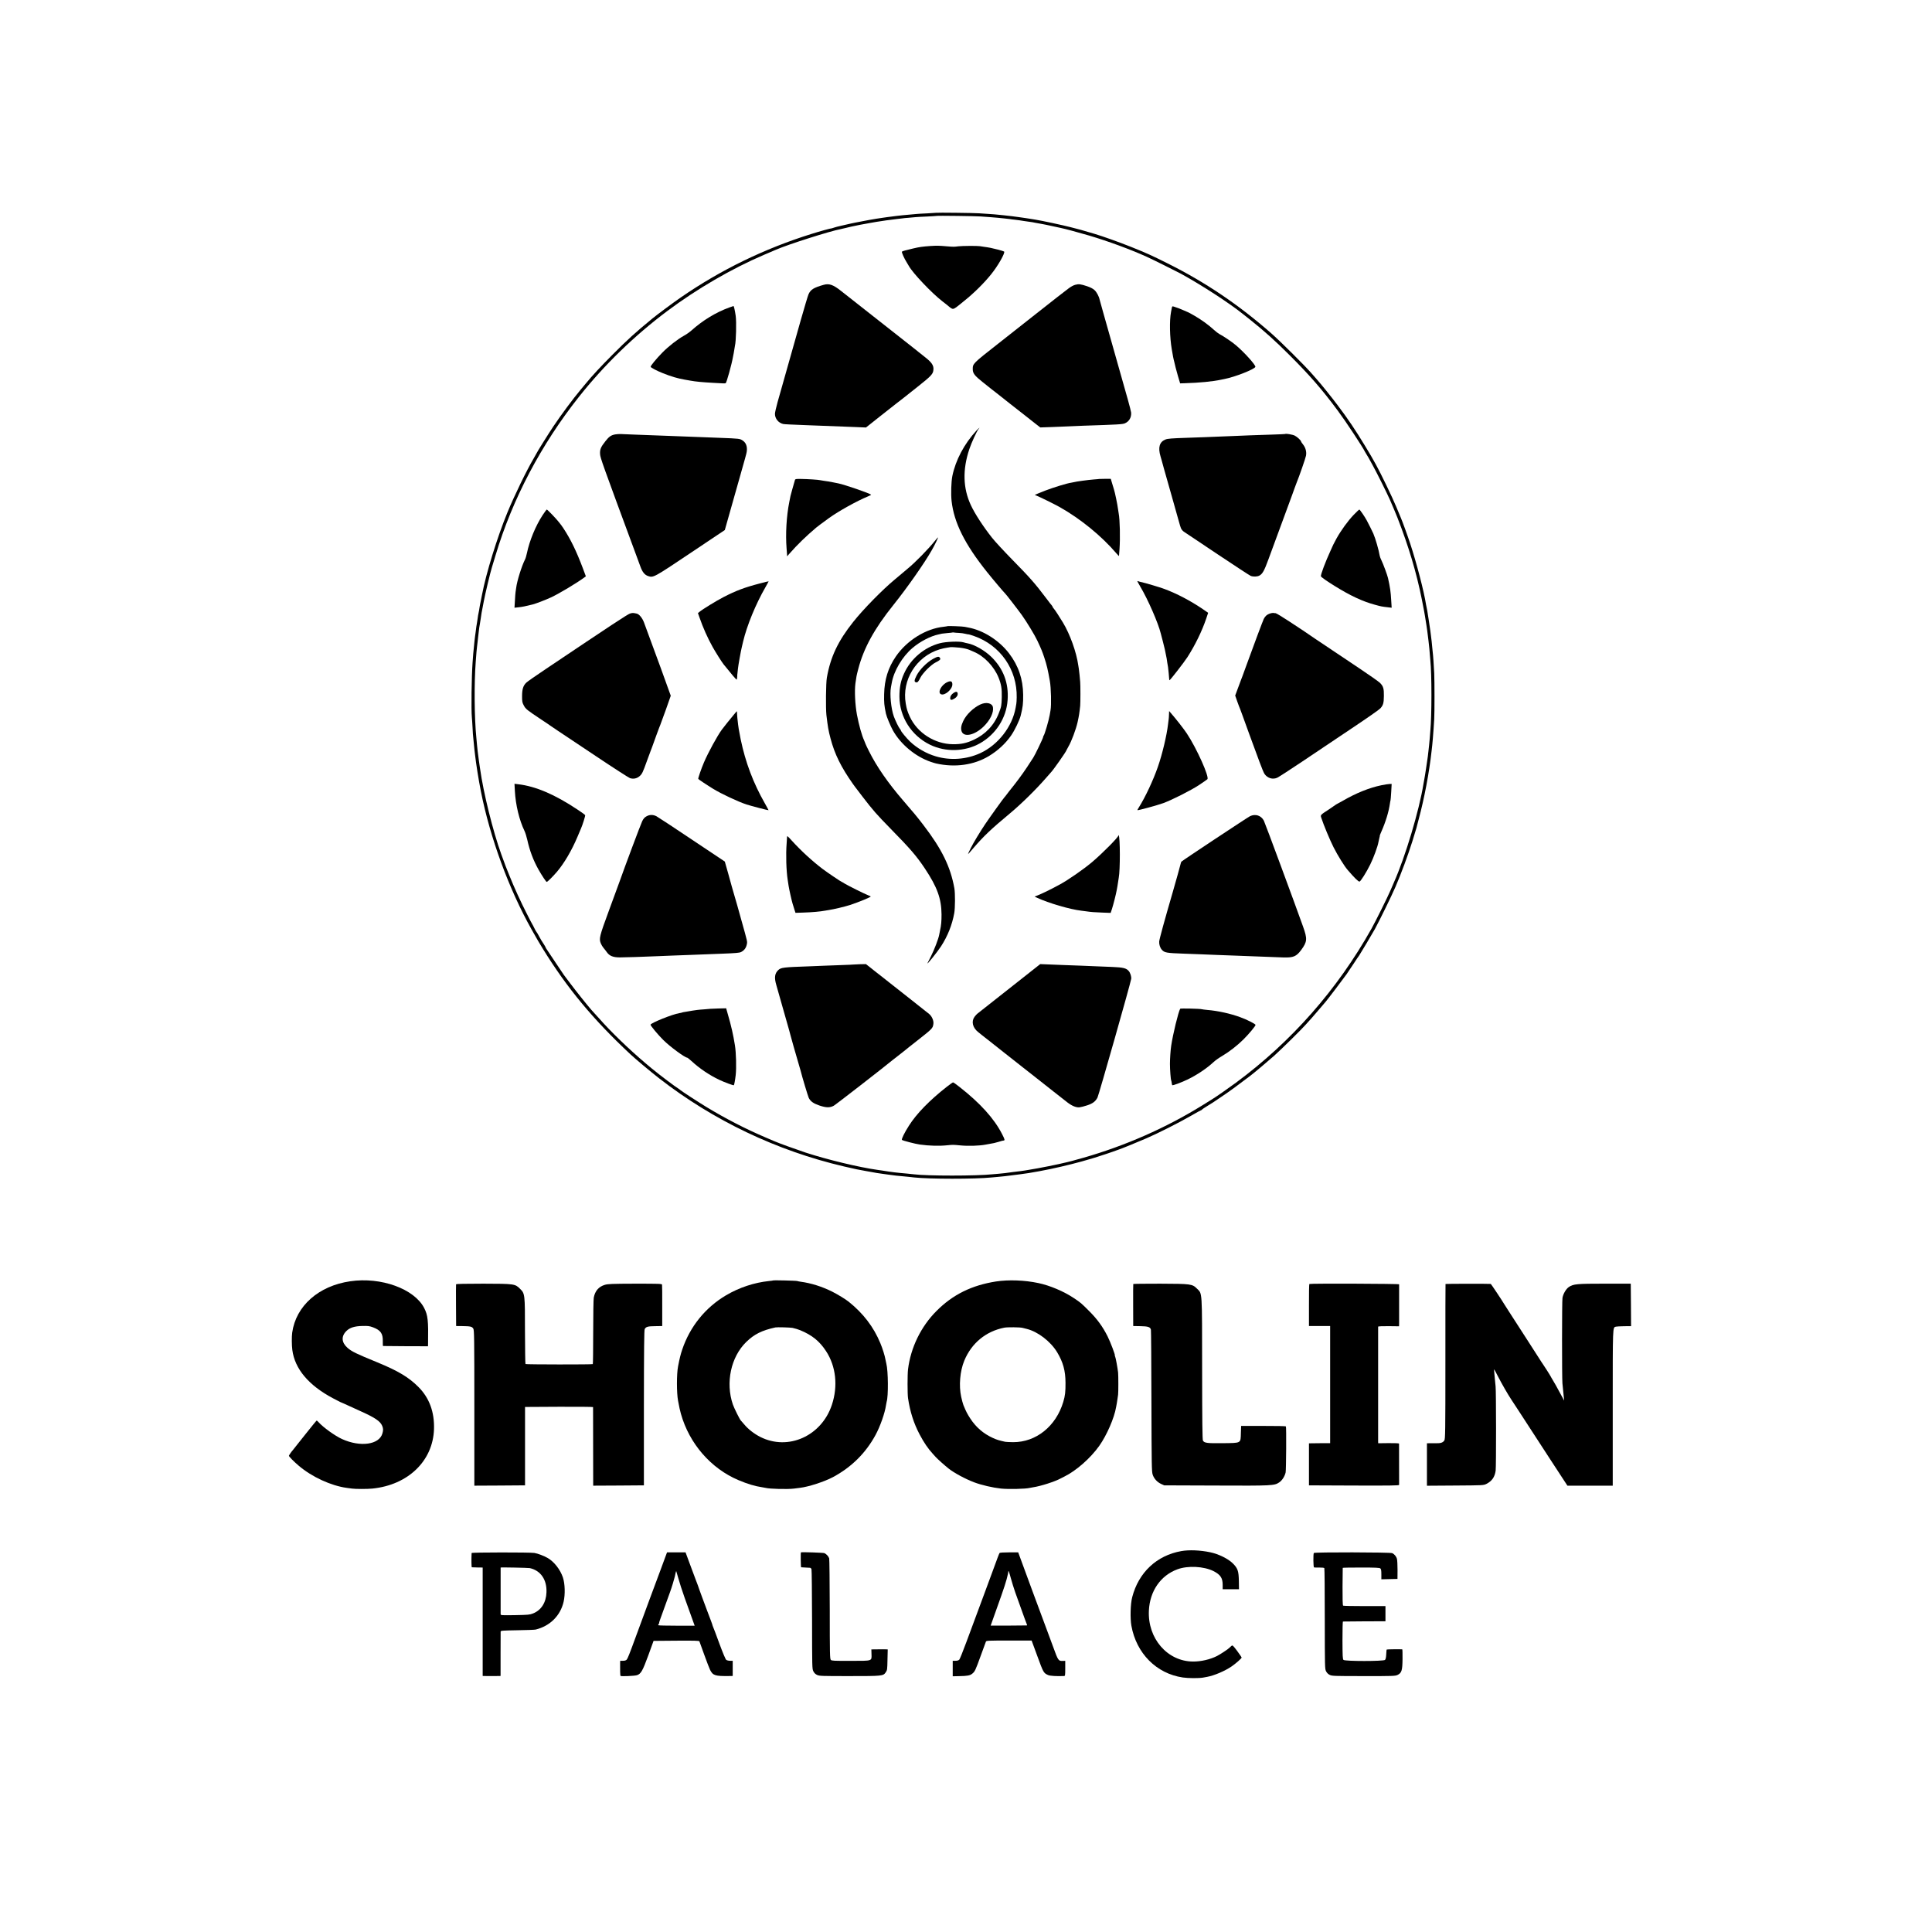 <?xml version="1.0" standalone="no"?>
<!DOCTYPE svg PUBLIC "-//W3C//DTD SVG 20010904//EN"
 "http://www.w3.org/TR/2001/REC-SVG-20010904/DTD/svg10.dtd">
<svg version="1.0" xmlns="http://www.w3.org/2000/svg"
 width="3056pt" height="3056pt" viewBox="0 0 3056 3056"
 preserveAspectRatio="xMidYMid meet">
<g transform="translate(0,3056) scale(0.1,-0.1)"
fill="#000000" stroke="none">
<path d="M14807 27194 c-1 -1 -65 -5 -142 -9 -77 -3 -153 -8 -170 -10 -29 -3
-139 -13 -219 -20 -22 -2 -62 -6 -90 -10 -112 -14 -132 -16 -156 -20 -14 -2
-45 -7 -70 -10 -99 -13 -327 -54 -430 -76 -25 -5 -55 -12 -67 -14 -13 -3 -31
-7 -40 -9 -10 -2 -59 -14 -109 -25 -50 -11 -104 -25 -120 -31 -16 -6 -31 -11
-34 -11 -17 1 -184 -45 -330 -91 -741 -232 -1426 -565 -2060 -1002 -111 -76
-379 -275 -449 -333 -270 -221 -398 -338 -631 -572 -192 -193 -323 -334 -427
-461 -12 -14 -45 -54 -75 -90 -132 -158 -310 -399 -435 -585 -74 -110 -263
-413 -263 -420 0 -2 -21 -39 -46 -82 -112 -189 -308 -592 -419 -862 -161 -393
-336 -959 -399 -1291 -2 -14 -11 -56 -19 -95 -9 -38 -18 -90 -22 -115 -3 -25
-10 -63 -15 -85 -5 -22 -12 -62 -15 -90 -4 -27 -8 -57 -10 -65 -2 -8 -7 -35
-10 -60 -3 -25 -8 -63 -11 -85 -11 -80 -13 -91 -19 -150 -3 -33 -8 -78 -10
-100 -5 -39 -12 -121 -20 -235 -16 -223 -23 -749 -11 -870 3 -25 7 -99 11
-166 3 -66 7 -131 10 -145 2 -13 6 -59 10 -102 4 -43 8 -88 10 -100 2 -12 6
-49 10 -82 13 -123 56 -395 91 -570 146 -738 444 -1550 804 -2190 104 -184
111 -196 178 -305 383 -621 796 -1118 1383 -1666 87 -81 313 -270 454 -380
860 -669 1861 -1146 2925 -1395 174 -41 239 -54 355 -74 22 -3 60 -10 85 -15
48 -10 104 -19 160 -26 19 -2 64 -8 100 -14 79 -12 141 -19 320 -35 30 -3 71
-7 90 -10 235 -26 964 -27 1225 0 22 2 72 7 110 10 39 3 84 8 100 10 17 2 53
7 80 10 88 10 237 30 300 40 216 35 456 85 675 141 130 33 161 41 350 97 76
22 332 108 370 124 8 3 20 7 25 9 25 6 322 127 440 179 185 80 513 246 699
353 88 51 163 92 167 92 4 0 9 3 11 8 2 4 35 27 73 50 100 61 94 57 254 166
123 83 202 141 440 321 52 39 289 238 375 315 117 105 441 424 503 496 10 12
50 57 90 100 39 44 99 113 133 154 35 41 75 89 91 107 25 28 260 338 329 433
14 19 62 91 107 160 45 69 86 130 91 135 11 14 210 347 250 420 77 142 263
522 325 666 94 219 198 501 268 723 33 105 61 199 64 210 2 12 18 72 35 135
88 324 168 744 205 1086 2 28 7 68 10 90 6 55 13 143 21 255 3 52 8 122 10
155 6 89 6 604 0 725 -3 58 -8 141 -11 185 -5 75 -7 102 -20 223 -3 26 -7 72
-10 102 -3 30 -8 66 -10 80 -2 14 -7 50 -10 80 -4 30 -15 109 -26 175 -11 66
-22 131 -23 145 -2 14 -6 34 -9 45 -3 11 -8 36 -11 55 -30 199 -149 655 -250
962 -42 128 -127 361 -146 403 -5 11 -39 92 -75 180 -65 157 -246 531 -323
670 -70 126 -83 148 -169 290 -151 250 -271 429 -439 651 -90 120 -263 335
-329 408 -5 6 -46 52 -89 101 -112 127 -489 501 -626 621 -516 453 -1044 810
-1640 1107 -258 129 -327 160 -580 262 -196 78 -440 165 -580 207 -78 23 -199
58 -220 64 -8 2 -76 19 -150 39 -122 32 -467 106 -564 121 -21 3 -46 7 -55 9
-9 1 -52 8 -96 15 -44 6 -91 13 -105 15 -45 7 -183 24 -245 30 -33 3 -78 8
-100 10 -22 3 -78 7 -125 10 -47 3 -119 8 -160 11 -69 6 -677 13 -683 8z m708
-58 c33 -2 101 -7 150 -11 50 -3 104 -8 120 -10 17 -2 61 -7 98 -10 37 -4 77
-8 89 -10 11 -3 46 -7 77 -10 60 -7 101 -13 141 -20 14 -2 45 -7 70 -10 25 -3
56 -8 70 -10 14 -3 36 -8 50 -10 14 -3 54 -10 90 -16 36 -6 115 -22 175 -36
61 -13 121 -26 135 -29 61 -12 280 -71 447 -120 300 -89 648 -217 908 -334 70
-31 483 -236 545 -270 331 -182 765 -464 980 -637 8 -7 56 -44 105 -83 229
-182 411 -345 635 -570 318 -317 515 -544 761 -876 126 -169 396 -578 432
-654 4 -8 16 -28 27 -45 11 -16 23 -36 26 -43 4 -7 34 -61 66 -120 53 -94 229
-446 271 -542 50 -115 98 -229 120 -285 176 -450 303 -872 388 -1300 17 -82
32 -161 34 -175 2 -14 9 -52 15 -85 6 -33 12 -76 15 -95 3 -19 7 -44 9 -56 2
-12 7 -45 11 -75 3 -30 8 -65 10 -79 2 -14 6 -50 10 -80 3 -30 8 -71 10 -90 3
-19 7 -69 10 -110 3 -41 7 -93 10 -115 23 -217 23 -873 0 -1115 -2 -25 -7 -81
-10 -125 -4 -44 -8 -91 -10 -105 -2 -14 -7 -54 -10 -90 -8 -73 -9 -86 -25
-190 -6 -41 -13 -86 -15 -100 -4 -34 -24 -150 -29 -176 -2 -12 -7 -37 -10 -55
-68 -421 -287 -1152 -466 -1554 -9 -22 -35 -80 -56 -130 -40 -96 -239 -496
-300 -605 -539 -961 -1264 -1786 -2144 -2436 -115 -85 -314 -224 -372 -259 -9
-5 -80 -50 -159 -99 -574 -356 -1223 -642 -1888 -831 -91 -26 -172 -48 -180
-50 -9 -2 -43 -10 -76 -19 -122 -31 -443 -96 -605 -121 -19 -3 -46 -7 -60 -10
-14 -3 -45 -7 -70 -10 -25 -3 -76 -9 -115 -14 -111 -16 -156 -21 -225 -27 -36
-2 -83 -7 -105 -9 -246 -27 -1035 -27 -1240 0 -16 2 -64 7 -105 11 -164 14
-239 23 -400 49 -14 2 -45 6 -70 10 -298 42 -791 161 -1135 273 -153 51 -428
150 -500 182 -22 10 -85 37 -140 60 -309 132 -623 293 -930 479 -110 66 -405
258 -415 270 -3 3 -12 11 -21 16 -68 42 -286 207 -427 322 -266 218 -555 489
-762 713 -47 50 -164 180 -195 215 -67 77 -236 288 -326 408 -54 73 -103 137
-108 143 -5 6 -64 94 -131 195 -67 101 -131 196 -141 211 -11 15 -19 30 -19
33 0 4 -12 25 -27 48 -38 57 -47 74 -79 132 -14 28 -32 57 -39 65 -7 8 -23 38
-36 65 -13 28 -26 52 -29 55 -3 3 -42 78 -87 167 -99 194 -203 422 -273 598
-28 72 -55 139 -60 150 -9 21 -35 93 -70 190 -133 367 -285 983 -336 1355 -3
25 -7 52 -9 60 -1 8 -6 40 -10 70 -7 57 -10 79 -19 145 -3 22 -8 65 -10 95 -3
30 -8 84 -11 120 -32 318 -36 860 -10 1200 9 127 16 208 20 235 2 17 7 55 10
85 3 30 8 71 10 90 3 19 7 58 10 85 3 28 9 73 15 100 5 28 12 70 15 95 9 67
14 98 30 175 8 39 16 81 18 95 18 99 104 462 128 535 5 17 31 104 59 195 266
887 720 1749 1317 2502 397 502 876 967 1398 1358 467 350 1022 672 1530 889
94 40 179 76 190 81 183 81 868 299 1025 326 14 3 33 7 42 10 9 3 25 6 35 8
10 3 50 12 88 21 61 14 216 45 310 60 17 3 55 10 85 15 72 13 250 37 325 45
33 3 71 8 85 10 14 3 59 7 100 10 41 4 91 8 110 10 19 2 103 7 185 10 83 4
152 9 153 10 5 5 626 -3 697 -9z"/>
<path d="M14720 26669 c-126 -9 -179 -16 -275 -39 -115 -26 -169 -42 -178 -50
-9 -8 36 -109 75 -170 12 -19 28 -45 34 -57 63 -114 359 -426 529 -558 50 -38
98 -77 108 -86 9 -9 28 -22 41 -29 26 -13 45 -4 122 59 17 14 51 42 75 61 152
121 316 283 428 423 106 131 224 338 204 358 -4 4 -51 19 -103 32 -93 24 -133
32 -215 43 -22 3 -51 7 -65 10 -41 7 -281 5 -340 -2 -66 -9 -81 -9 -185 0
-127 11 -154 11 -255 5z"/>
<path d="M13030 26055 c-158 -44 -208 -75 -241 -150 -10 -22 -65 -206 -123
-410 -207 -729 -298 -1051 -311 -1100 -7 -27 -32 -115 -55 -194 -22 -79 -41
-163 -42 -186 -1 -76 56 -146 132 -162 17 -4 146 -10 360 -18 80 -3 197 -7
260 -10 150 -6 316 -13 521 -20 l167 -7 223 177 c123 97 238 186 254 200 17
13 48 37 70 54 22 17 45 34 50 39 6 4 105 84 222 176 219 174 244 201 248 272
5 64 -29 114 -132 194 -52 41 -101 80 -107 85 -6 6 -40 33 -76 61 -89 69
-1045 822 -1145 901 -124 99 -189 122 -275 98z"/>
<path d="M17008 26055 c-26 -6 -72 -31 -104 -56 -133 -101 -178 -137 -525
-410 -200 -158 -467 -368 -594 -468 -400 -314 -398 -312 -398 -402 0 -64 30
-103 159 -205 60 -47 118 -93 129 -103 11 -9 49 -39 85 -66 36 -27 74 -57 85
-67 11 -9 70 -55 130 -103 61 -47 117 -91 125 -98 8 -7 56 -44 105 -82 50 -38
92 -72 95 -75 3 -3 39 -32 80 -63 l75 -58 180 6 c99 3 209 8 245 10 36 2 151
7 255 11 552 18 621 22 658 38 67 28 105 93 99 170 -1 15 -25 108 -52 205
-199 705 -337 1194 -385 1361 -31 107 -58 206 -61 219 -11 54 -48 123 -83 154
-24 22 -66 43 -117 60 -103 34 -130 37 -186 22z"/>
<path d="M11535 25696 c-212 -77 -420 -204 -601 -366 -28 -25 -80 -61 -115
-80 -98 -54 -245 -168 -341 -266 -100 -102 -190 -212 -186 -226 5 -15 95 -62
195 -102 130 -52 237 -83 343 -101 19 -3 58 -10 85 -15 93 -17 191 -26 370
-36 66 -3 135 -7 152 -8 18 -1 37 0 42 3 14 9 95 298 115 416 3 17 8 41 11 55
3 14 8 43 11 65 3 22 7 47 9 55 18 67 26 377 12 475 -13 87 -28 155 -35 154
-4 -1 -34 -11 -67 -23z"/>
<path d="M18534 25682 c-4 -20 -8 -46 -11 -57 -26 -138 -21 -398 12 -591 9
-49 18 -102 21 -119 3 -16 12 -57 21 -90 8 -33 17 -69 19 -80 2 -11 19 -72 37
-135 l34 -114 69 2 c237 7 444 27 584 57 14 3 36 7 49 10 162 31 476 154 488
192 9 26 -179 235 -310 344 -61 52 -198 144 -257 174 -19 10 -60 41 -90 69
-84 77 -194 157 -303 220 -54 31 -99 56 -102 56 -2 0 -32 13 -67 29 -61 27
-104 44 -160 61 -26 8 -28 6 -34 -28z"/>
<path d="M15444 23748 c-193 -210 -329 -467 -380 -718 -18 -89 -24 -285 -12
-395 38 -341 208 -683 562 -1125 85 -107 269 -324 287 -340 15 -13 203 -256
263 -340 74 -103 208 -324 245 -405 60 -127 80 -177 109 -265 40 -121 57 -194
88 -371 20 -108 26 -383 11 -464 -4 -22 -10 -56 -13 -75 -15 -87 -80 -308 -95
-325 -5 -5 -9 -16 -9 -24 0 -16 -131 -289 -156 -325 -8 -12 -54 -82 -102 -156
-72 -109 -176 -249 -275 -370 -7 -8 -26 -33 -42 -55 -16 -22 -32 -42 -36 -45
-13 -12 -231 -315 -305 -425 -79 -117 -192 -305 -226 -375 -9 -19 -24 -50 -33
-67 -8 -18 -14 -33 -12 -33 2 0 39 42 82 93 169 196 280 301 580 551 184 153
419 385 580 571 33 39 63 72 66 75 30 26 249 338 249 355 0 2 13 26 29 54 49
82 120 273 146 388 22 99 30 151 41 258 5 47 5 337 0 380 -2 17 -7 66 -10 109
-4 43 -10 88 -12 100 -2 12 -6 35 -8 51 -29 208 -131 493 -243 678 -57 95
-126 200 -145 221 -10 11 -18 23 -18 27 0 4 -6 14 -12 21 -7 7 -47 58 -88 113
-177 235 -258 327 -536 610 -130 133 -281 295 -324 351 -142 180 -272 381
-334 515 -124 267 -132 560 -24 883 32 98 120 290 146 319 33 37 2 15 -34 -25z"/>
<path d="M9733 23689 c-66 -12 -99 -34 -156 -107 -75 -95 -90 -131 -85 -206 5
-63 24 -117 580 -1621 16 -44 41 -113 56 -152 32 -91 69 -137 124 -155 83 -28
88 -25 672 366 l541 362 17 60 c48 172 177 627 234 827 36 126 67 236 69 245
2 9 11 42 19 71 25 92 6 169 -51 209 -51 35 -46 34 -383 47 -188 7 -440 17
-785 30 -272 11 -375 15 -535 20 -91 3 -190 7 -220 9 -30 2 -74 -1 -97 -5z"/>
<path d="M20328 23695 c-2 -1 -91 -6 -198 -9 -334 -11 -451 -15 -575 -21 -109
-5 -208 -9 -500 -20 -55 -2 -181 -6 -280 -10 -242 -8 -305 -13 -340 -27 -95
-38 -120 -126 -78 -267 9 -31 18 -60 19 -66 1 -5 18 -66 37 -135 20 -69 75
-262 122 -430 47 -168 92 -327 100 -355 8 -27 22 -76 31 -109 17 -61 35 -84
97 -121 9 -5 236 -157 504 -337 269 -180 501 -331 516 -337 40 -16 103 -14
137 4 49 26 77 74 143 255 192 524 321 874 348 945 17 44 32 85 33 90 2 6 6
17 9 25 4 8 16 42 27 75 12 33 25 69 30 80 42 102 140 384 148 426 12 61 -6
128 -47 179 -17 21 -31 42 -31 47 0 16 -62 74 -99 92 -32 17 -143 36 -153 26z"/>
<path d="M12575 22970 c-21 -72 -68 -238 -71 -254 -2 -12 -11 -55 -19 -96 -45
-223 -61 -510 -43 -735 3 -33 6 -75 7 -93 l1 -32 37 42 c129 147 262 275 423
412 29 24 102 78 205 153 150 108 441 270 614 341 30 12 52 24 50 27 -22 22
-425 161 -519 179 -14 2 -50 10 -80 16 -67 13 -91 17 -150 25 -25 3 -52 8 -60
10 -25 7 -200 18 -297 19 -76 2 -94 -1 -98 -14z"/>
<path d="M17387 22984 c-1 -1 -40 -5 -87 -8 -90 -7 -281 -33 -315 -43 -11 -3
-29 -7 -40 -8 -59 -7 -279 -74 -414 -126 -85 -33 -157 -62 -159 -64 -3 -3 4
-8 14 -11 49 -18 296 -140 378 -186 328 -185 661 -457 895 -731 22 -27 41 -45
41 -40 1 4 4 51 8 103 13 181 6 473 -13 570 -3 14 -7 43 -10 65 -9 74 -50 271
-65 315 -5 14 -18 57 -29 95 l-21 71 -90 0 c-50 -1 -92 -1 -93 -2z"/>
<path d="M8584 22413 c-110 -167 -208 -404 -249 -601 -8 -40 -22 -87 -31 -103
-51 -100 -127 -341 -139 -447 -3 -26 -8 -56 -10 -67 -2 -11 -7 -71 -10 -134
l-7 -114 64 7 c58 6 114 17 224 45 54 14 202 71 289 111 133 62 417 233 531
318 l21 16 -47 126 c-101 269 -194 461 -309 635 -14 22 -28 42 -31 45 -3 3
-19 23 -35 45 -37 50 -185 205 -196 205 -4 0 -33 -39 -65 -87z"/>
<path d="M21414 22418 c-92 -96 -199 -243 -273 -375 -28 -51 -51 -95 -51 -97
0 -2 -20 -46 -44 -97 -78 -169 -160 -385 -152 -405 5 -14 99 -80 221 -155 245
-152 438 -242 630 -294 102 -28 110 -30 209 -41 l59 -7 -7 114 c-8 140 -17
203 -51 356 -10 46 -78 229 -102 276 -14 28 -27 62 -29 76 -15 92 -67 272
-101 351 -15 34 -78 161 -105 210 -30 56 -108 170 -116 170 -5 0 -45 -37 -88
-82z"/>
<path d="M14799 22018 c-110 -139 -320 -354 -449 -459 -36 -30 -67 -56 -70
-59 -3 -3 -59 -50 -125 -105 -195 -161 -498 -470 -657 -670 -241 -302 -362
-556 -419 -885 -15 -82 -19 -481 -7 -590 22 -188 32 -245 65 -370 65 -248 167
-455 357 -724 12 -17 26 -37 33 -45 7 -9 60 -79 119 -156 163 -212 216 -273
442 -504 313 -319 409 -431 541 -628 196 -295 262 -477 264 -728 0 -108 -5
-171 -23 -250 -5 -22 -11 -54 -14 -71 -11 -63 -79 -239 -129 -338 -29 -56 -54
-105 -56 -111 -15 -36 159 181 214 266 105 162 175 338 209 524 15 79 16 316
2 395 -61 339 -197 618 -490 1000 -96 126 -154 196 -322 390 -234 271 -417
534 -538 777 -31 62 -56 114 -56 118 0 3 -9 24 -19 48 -40 86 -84 246 -116
412 -29 158 -40 375 -24 496 15 108 17 121 44 224 86 332 255 640 556 1015
219 273 494 666 607 866 49 85 106 204 99 204 -2 0 -19 -19 -38 -42z"/>
<path d="M12015 21330 c-238 -62 -373 -113 -571 -215 -116 -60 -334 -194 -381
-234 l-23 -19 24 -68 c56 -162 128 -324 209 -469 47 -83 145 -240 174 -275
108 -135 197 -240 204 -240 5 0 9 19 10 43 0 23 2 49 4 57 1 8 5 42 8 75 5 51
45 275 61 340 2 11 11 49 20 85 60 255 201 597 355 864 28 49 50 90 49 91 -2
1 -66 -14 -143 -35z"/>
<path d="M17990 21367 c0 -3 21 -41 46 -84 120 -201 285 -578 325 -743 4 -19
20 -78 34 -130 22 -80 38 -155 59 -265 2 -11 7 -42 10 -68 4 -27 9 -59 12 -70
4 -24 17 -161 18 -189 0 -10 3 -18 6 -17 11 1 233 287 283 365 121 189 230
411 298 613 16 47 29 86 29 87 0 1 -39 29 -87 61 -190 129 -408 244 -605 317
-81 30 -308 97 -375 111 -10 2 -26 6 -35 10 -10 4 -18 5 -18 2z"/>
<path d="M9965 20855 c-35 -10 -292 -179 -1331 -877 -155 -103 -294 -201 -309
-216 -50 -48 -66 -102 -67 -212 0 -90 3 -103 28 -150 30 -56 48 -70 279 -224
72 -47 135 -90 141 -95 6 -5 58 -40 115 -78 57 -38 329 -219 604 -403 275
-184 518 -340 539 -348 54 -18 110 -7 153 31 40 35 51 59 117 243 26 71 50
138 55 149 9 20 28 73 97 265 19 52 37 102 41 110 3 8 7 17 8 20 1 3 5 12 8
20 18 44 167 458 167 465 0 7 -290 801 -423 1158 -26 71 -77 133 -115 141 -58
13 -68 13 -107 1z"/>
<path d="M20086 20855 c-46 -16 -73 -40 -96 -85 -15 -30 -166 -434 -275 -735
-60 -165 -76 -210 -85 -230 -5 -11 -27 -71 -50 -134 l-42 -113 32 -92 c18 -50
38 -104 46 -121 7 -16 19 -50 28 -75 8 -25 60 -169 116 -320 56 -151 129 -349
162 -440 33 -91 69 -177 80 -192 48 -68 129 -92 201 -60 23 11 202 126 397
257 195 131 546 366 780 523 234 156 438 298 453 316 46 50 56 84 57 197 2
118 -9 154 -62 208 -18 18 -168 124 -333 234 -707 473 -870 582 -875 588 -3 3
-9 8 -15 10 -5 2 -99 64 -208 137 -109 72 -208 132 -220 133 -12 0 -29 2 -38
4 -8 1 -32 -3 -53 -10z"/>
<path d="M14989 20656 c-2 -2 -30 -6 -62 -10 -282 -29 -581 -215 -756 -469
-123 -179 -181 -366 -186 -597 -3 -132 1 -179 29 -310 10 -47 73 -198 110
-264 123 -220 355 -413 596 -496 36 -12 74 -24 85 -26 301 -68 599 -26 836
116 145 88 265 199 355 330 56 82 130 235 149 310 34 138 40 187 39 330 -2
247 -75 462 -223 655 -158 207 -411 367 -646 409 -16 3 -41 8 -55 11 -28 7
-266 16 -271 11z m177 -107 c33 -1 80 -8 107 -15 26 -7 47 -10 47 -8 0 2 39
-10 88 -27 415 -145 683 -531 674 -971 -1 -42 -3 -87 -6 -100 -2 -13 -7 -41
-11 -63 -53 -300 -278 -589 -561 -719 -220 -100 -474 -118 -704 -49 -148 44
-294 128 -404 232 -57 55 -146 162 -146 177 0 4 -6 15 -14 23 -20 22 -74 133
-98 200 -44 124 -66 354 -45 461 3 14 8 43 12 65 33 192 167 418 328 555 121
103 287 189 414 215 21 5 45 10 53 12 8 2 49 6 90 10 41 3 77 7 78 9 2 1 12 1
22 -1 10 -2 44 -5 76 -6z"/>
<path d="M14868 20386 c-248 -65 -462 -245 -568 -480 -53 -116 -73 -219 -73
-366 2 -322 190 -617 484 -760 248 -120 552 -111 789 22 252 142 418 400 438
682 20 270 -66 499 -258 686 -103 101 -268 195 -375 214 -17 3 -46 10 -65 16
-63 19 -275 11 -372 -14z m306 -70 c65 -7 128 -21 161 -36 11 -5 42 -18 69
-30 163 -68 320 -232 391 -408 42 -104 54 -177 51 -307 -4 -138 -6 -151 -47
-256 -73 -190 -213 -337 -401 -423 -114 -52 -197 -69 -325 -68 -288 3 -563
179 -682 436 -37 82 -49 119 -64 207 -65 373 166 744 534 857 36 11 90 23 120
27 30 4 55 8 56 9 3 2 71 -2 137 -8z"/>
<path d="M14759 20138 c-102 -57 -214 -171 -262 -266 -37 -75 -39 -97 -7 -105
23 -6 38 11 71 78 13 28 59 84 104 130 46 45 102 91 130 104 71 35 86 50 75
71 -17 31 -36 29 -111 -12z"/>
<path d="M14984 19770 c-95 -43 -158 -165 -100 -191 59 -27 179 75 180 153 1
52 -24 64 -80 38z"/>
<path d="M15087 19602 c-38 -26 -56 -52 -57 -84 0 -34 21 -37 67 -8 37 22 56
52 51 83 -4 28 -26 32 -61 9z"/>
<path d="M15505 19416 c-111 -53 -221 -159 -269 -262 -33 -70 -40 -115 -26
-160 34 -102 206 -65 349 74 104 102 162 223 147 305 -12 67 -108 87 -201 43z"/>
<path d="M11614 19263 c-64 -76 -167 -205 -195 -243 -73 -99 -218 -365 -284
-520 -43 -101 -95 -252 -90 -261 6 -9 144 -101 238 -158 133 -81 390 -201 525
-246 65 -21 346 -95 349 -91 1 1 -26 51 -60 111 -182 320 -305 645 -381 1010
-13 66 -27 140 -31 165 -3 25 -8 56 -10 70 -6 32 -18 170 -17 193 0 9 -1 17
-2 17 -2 0 -21 -21 -42 -47z"/>
<path d="M18491 19259 c-1 -30 -3 -64 -5 -75 -2 -10 -7 -46 -10 -79 -20 -176
-92 -478 -161 -675 -74 -213 -199 -480 -300 -640 -15 -23 -25 -43 -23 -45 7
-7 314 77 408 111 146 54 442 204 570 289 63 42 121 82 128 89 35 34 -168 487
-325 724 -47 71 -167 225 -254 325 l-26 30 -2 -54z"/>
<path d="M8144 18049 c12 -222 70 -462 153 -634 13 -27 32 -89 43 -137 38
-173 95 -325 178 -473 54 -95 120 -195 130 -195 12 0 93 81 159 157 115 134
237 341 328 558 25 61 50 119 55 130 24 53 70 200 66 210 -2 7 -55 46 -118 87
-363 242 -666 371 -941 403 l-59 7 6 -113z"/>
<path d="M21850 18139 c-192 -40 -401 -124 -614 -248 -49 -28 -91 -51 -93 -51
-2 0 -9 -5 -16 -10 -7 -6 -52 -37 -102 -70 -143 -93 -140 -90 -125 -136 35
-109 137 -354 195 -468 66 -130 170 -297 222 -357 106 -124 168 -184 187 -184
17 0 111 150 170 270 54 109 119 287 130 355 3 19 10 50 15 68 5 17 8 32 6 32
-2 0 8 28 24 63 69 155 119 319 137 451 3 22 7 43 9 46 2 4 7 64 11 133 l7
127 -34 -1 c-19 0 -77 -10 -129 -20z"/>
<path d="M10225 17647 c-29 -16 -48 -37 -67 -77 -22 -44 -283 -741 -358 -955
-10 -27 -84 -229 -164 -447 -156 -424 -164 -456 -131 -534 8 -20 27 -51 42
-69 16 -18 39 -49 53 -68 41 -58 99 -81 205 -81 80 0 368 9 590 19 44 2 154 6
245 10 91 3 212 8 270 10 100 5 219 9 520 20 206 8 267 13 292 26 48 24 77 62
89 113 12 56 19 23 -91 416 -29 102 -56 199 -60 215 -4 17 -24 86 -45 155 -20
69 -37 130 -39 135 -1 6 -26 97 -56 203 l-55 194 -520 347 c-286 192 -539 358
-562 370 -54 27 -107 27 -158 -2z"/>
<path d="M19773 17650 c-33 -15 -1057 -693 -1085 -719 -4 -3 -9 -17 -12 -31
-4 -23 -78 -285 -126 -452 -129 -443 -211 -742 -214 -781 -3 -45 14 -100 42
-130 42 -47 72 -52 352 -62 91 -3 212 -8 270 -10 58 -3 168 -7 245 -10 77 -3
199 -7 270 -10 292 -12 666 -26 790 -30 153 -4 201 16 276 117 97 132 101 175
30 373 -128 360 -603 1644 -620 1675 -44 81 -132 110 -218 70z"/>
<path d="M17690 17344 c0 -28 -248 -278 -415 -420 -138 -116 -377 -282 -510
-354 -160 -87 -284 -147 -370 -180 l-30 -12 40 -19 c181 -84 518 -183 698
-204 23 -3 58 -7 77 -10 81 -12 129 -15 255 -20 l133 -5 21 63 c21 65 65 237
75 297 3 19 8 46 11 60 3 14 8 45 11 70 3 25 8 54 10 65 24 119 23 649 -1 673
-3 3 -5 1 -5 -4z"/>
<path d="M12449 17315 c-1 -16 -3 -59 -6 -95 -14 -175 -6 -437 17 -580 5 -30
11 -72 14 -92 9 -58 47 -228 62 -278 8 -25 21 -68 30 -97 l17 -52 121 4 c137
4 273 16 351 31 10 2 37 6 59 10 75 11 251 53 331 79 135 44 337 127 328 135
-4 4 -24 13 -43 20 -53 20 -320 153 -368 183 -23 15 -44 27 -46 27 -9 0 -222
144 -301 203 -166 126 -339 284 -492 452 -71 78 -73 79 -74 50z"/>
<path d="M13496 15303 c-1 -1 -80 -5 -176 -8 -96 -3 -218 -8 -270 -10 -52 -2
-162 -7 -245 -10 -412 -14 -450 -19 -493 -58 -58 -53 -67 -121 -33 -236 11
-36 52 -181 91 -321 39 -140 80 -284 91 -320 10 -36 21 -74 24 -85 2 -11 11
-45 20 -75 17 -59 44 -155 50 -180 3 -8 27 -94 55 -190 28 -96 53 -182 55
-190 19 -81 116 -403 128 -427 29 -56 73 -87 169 -120 106 -35 163 -37 225 -4
28 14 794 609 933 724 8 7 56 44 105 82 50 38 92 72 95 75 3 3 86 70 185 147
244 192 249 196 259 266 8 50 -23 122 -67 158 -18 14 -165 131 -327 259 -162
127 -304 239 -315 248 -11 10 -61 48 -110 87 -50 38 -97 75 -105 82 -8 7 -44
35 -79 63 l-64 50 -99 -2 c-55 -2 -100 -4 -102 -5z"/>
<path d="M16155 15074 c-365 -287 -326 -256 -520 -410 -88 -69 -167 -131 -175
-138 -9 -6 -28 -28 -44 -48 -55 -74 -32 -173 56 -243 28 -22 56 -45 62 -50 6
-6 29 -24 51 -40 22 -17 42 -32 45 -35 3 -3 111 -89 240 -190 129 -102 269
-212 311 -245 42 -33 132 -104 200 -157 68 -54 196 -154 284 -224 88 -69 186
-146 218 -171 72 -56 143 -85 194 -78 21 2 75 16 120 31 89 29 131 62 163 123
22 45 523 1807 533 1877 5 36 -14 97 -40 126 -38 44 -89 56 -258 63 -88 3
-200 8 -250 10 -49 2 -157 7 -240 10 -82 3 -206 7 -275 10 -69 3 -181 7 -250
10 l-126 5 -299 -236z"/>
<path d="M11237 14603 c-1 0 -42 -4 -91 -8 -49 -3 -101 -8 -115 -10 -41 -5
-105 -15 -131 -20 -13 -3 -42 -7 -64 -11 -22 -3 -44 -7 -47 -10 -4 -2 -24 -7
-45 -10 -108 -17 -454 -157 -454 -183 0 -17 119 -160 201 -241 105 -105 343
-280 379 -280 5 0 35 -24 67 -53 128 -118 279 -220 435 -295 83 -40 229 -94
236 -88 6 7 20 81 29 159 13 116 7 355 -12 472 -19 113 -24 139 -45 235 -19
84 -40 164 -76 288 l-18 63 -124 -3 c-68 -2 -124 -4 -125 -5z"/>
<path d="M18668 14604 c-30 -52 -115 -403 -142 -584 -11 -71 -20 -207 -20
-290 0 -89 12 -249 20 -261 2 -4 6 -21 8 -39 2 -17 6 -33 8 -35 8 -9 146 43
246 91 153 75 304 177 412 278 25 23 85 66 134 94 111 66 238 164 336 262 84
83 190 211 190 228 0 15 -137 84 -239 121 -156 58 -355 102 -525 116 -39 4
-77 8 -84 11 -28 9 -340 16 -344 8z"/>
<path d="M14977 13370 c-273 -214 -478 -424 -599 -615 -72 -112 -122 -215
-111 -226 11 -11 214 -64 283 -73 147 -21 312 -25 440 -11 83 8 78 9 205 -3
121 -12 298 -6 391 12 12 3 37 7 55 10 76 13 96 17 149 33 69 21 67 20 85 22
23 2 19 19 -25 104 -125 244 -345 488 -675 746 -49 39 -94 71 -100 70 -5 0
-50 -31 -98 -69z"/>
<path d="M5540 10293 c-500 -72 -859 -390 -918 -812 -9 -62 -8 -203 2 -275 39
-299 258 -559 642 -763 60 -32 111 -58 114 -59 3 0 32 -13 65 -28 33 -15 74
-34 90 -41 17 -8 95 -43 173 -79 225 -101 307 -157 337 -229 18 -43 19 -68 4
-120 -49 -179 -349 -221 -638 -90 -111 50 -297 184 -371 266 -13 15 -27 27
-31 27 -4 0 -89 -105 -190 -232 -101 -128 -186 -235 -189 -238 -14 -13 -60
-80 -60 -87 0 -13 81 -95 156 -158 208 -177 510 -316 759 -350 28 -3 65 -9 82
-11 54 -8 243 -8 323 0 565 57 959 437 975 941 8 271 -74 494 -247 667 -153
153 -320 253 -648 388 -340 139 -407 172 -474 231 -95 84 -101 183 -16 266 54
53 128 76 250 79 92 2 113 0 172 -22 120 -46 156 -98 153 -221 -1 -40 1 -74 4
-74 3 -1 165 -2 359 -3 l352 -1 1 45 c6 362 -3 446 -61 559 -155 304 -683 496
-1170 424z"/>
<path d="M12229 10306 c-2 -2 -31 -6 -64 -9 -234 -24 -473 -103 -681 -226
-328 -194 -571 -496 -693 -859 -26 -77 -41 -138 -66 -267 -23 -121 -23 -416 0
-540 21 -112 29 -148 46 -210 133 -471 474 -863 909 -1047 146 -62 261 -96
375 -113 22 -4 47 -8 55 -10 63 -17 349 -24 450 -11 25 3 68 9 95 12 136 16
387 98 520 169 292 156 518 380 673 665 74 135 150 351 167 475 3 22 8 46 10
53 28 83 25 487 -5 602 -5 19 -11 49 -14 65 -9 57 -47 179 -81 259 -106 257
-271 472 -501 656 -50 40 -175 116 -262 160 -159 79 -332 134 -497 156 -22 3
-47 8 -55 11 -16 6 -375 15 -381 9z m306 -750 c38 -8 94 -25 120 -36 190 -78
309 -175 412 -333 156 -239 190 -551 92 -847 -163 -495 -692 -732 -1133 -509
-96 49 -190 121 -253 197 -27 31 -51 59 -54 62 -15 11 -108 199 -127 255 -118
345 -31 751 212 988 126 123 247 183 461 230 27 6 233 0 270 -7z"/>
<path d="M15755 10290 c-384 -60 -683 -207 -940 -465 -247 -246 -410 -581
-452 -925 -10 -82 -10 -388 0 -455 32 -216 90 -397 183 -574 68 -129 134 -226
209 -307 5 -6 26 -29 46 -51 31 -34 143 -134 205 -183 88 -70 266 -165 403
-217 117 -44 294 -85 426 -99 118 -12 391 -6 455 11 8 2 33 6 54 10 117 17
344 90 431 138 11 6 38 19 59 30 188 92 415 291 554 487 119 168 237 440 266
611 3 19 8 45 11 59 3 14 8 45 11 70 3 25 7 56 10 70 5 30 5 300 0 350 -8 71
-38 236 -47 253 -6 9 -7 17 -5 17 11 0 -69 211 -114 301 -77 154 -164 273
-290 399 -129 129 -133 133 -244 207 -158 106 -380 200 -562 238 -217 46 -469
55 -669 25z m420 -734 c11 -3 40 -10 64 -16 177 -43 379 -198 483 -370 94
-157 131 -292 132 -480 1 -146 -6 -207 -35 -304 -115 -386 -430 -639 -793
-638 -55 1 -112 3 -126 6 -96 21 -133 32 -196 61 -149 68 -266 169 -356 307
-47 72 -66 108 -109 213 -8 19 -25 84 -35 130 -39 177 -19 406 48 570 115 279
341 466 633 524 49 10 251 8 290 -3z"/>
<path d="M7214 10245 c-2 -5 -2 -156 -1 -335 l2 -325 102 -1 c125 -2 148 -7
169 -39 15 -23 17 -130 17 -1255 l0 -1230 401 2 401 3 0 620 0 620 538 3 c295
1 537 -1 538 -5 0 -5 1 -286 1 -626 l1 -617 401 2 401 3 0 1225 c1 953 4 1230
13 1247 20 37 49 45 166 46 l111 2 0 320 c1 176 -1 327 -3 335 -3 14 -55 15
-425 15 -367 -1 -429 -4 -479 -18 -98 -29 -156 -97 -176 -203 -5 -28 -9 -274
-9 -548 0 -273 -3 -499 -6 -503 -9 -8 -1056 -7 -1065 1 -4 4 -7 238 -8 519 0
589 -1 595 -78 671 -78 78 -88 80 -580 81 -283 0 -430 -3 -432 -10z"/>
<path d="M17926 10250 c-2 -3 -3 -153 -2 -335 l1 -330 113 -2 c122 -2 157 -13
167 -56 3 -12 7 -521 8 -1132 3 -1013 4 -1114 20 -1161 21 -63 71 -118 134
-147 l48 -22 820 -3 c892 -4 921 -2 998 49 46 30 89 96 103 159 8 39 13 717 4
728 -3 4 -163 8 -357 7 l-351 0 -4 -112 c-5 -166 11 -157 -285 -161 -251 -3
-294 3 -315 41 -9 17 -12 290 -13 1132 -1 1260 3 1187 -80 1270 -76 76 -93 78
-583 80 -233 0 -425 -2 -426 -5z"/>
<path d="M20711 10250 c-4 -3 -7 -153 -6 -335 l0 -330 168 0 167 0 0 -926 0
-927 -142 0 c-79 -1 -154 -1 -168 -2 l-25 0 0 -332 0 -333 713 -3 c566 -2 712
0 713 10 0 15 0 638 -1 653 0 6 -61 9 -165 8 l-165 -2 -1 32 c-1 41 -1 1799 0
1812 1 6 62 9 166 8 l165 -2 1 42 c0 57 0 609 0 622 -1 10 -1406 15 -1420 5z"/>
<path d="M22865 10250 c-1 -3 -3 -555 -2 -1227 0 -1128 -2 -1225 -17 -1248
-23 -35 -57 -46 -140 -44 -39 0 -85 1 -103 0 l-32 -1 0 -336 0 -335 447 3
c445 3 447 3 494 26 87 44 132 109 146 209 9 66 8 1265 -1 1333 -3 25 -9 79
-12 121 -3 41 -8 92 -10 112 -3 20 -3 37 -1 37 2 0 27 -45 55 -101 63 -123
160 -292 215 -375 23 -34 81 -124 131 -200 49 -77 165 -254 256 -394 91 -140
196 -302 234 -360 37 -58 113 -174 168 -257 l100 -153 358 0 359 0 0 1225 c0
1319 -2 1274 49 1290 11 3 70 6 131 7 l110 1 -2 336 -3 336 -409 0 c-445 0
-497 -5 -569 -52 -45 -30 -91 -108 -102 -173 -9 -47 -9 -1256 -1 -1350 4 -41
9 -91 11 -110 2 -19 7 -64 10 -100 l6 -65 -21 40 c-12 22 -43 78 -68 125 -25
47 -62 114 -84 149 -21 34 -38 65 -38 66 0 5 -123 198 -130 205 -3 3 -9 13
-15 22 -9 16 -38 61 -187 291 -26 39 -70 108 -98 152 -28 44 -72 113 -98 152
-26 40 -81 125 -122 189 -41 64 -79 124 -85 133 -34 58 -209 321 -214 322 -20
4 -713 3 -716 -1z"/>
<path d="M18685 6025 c-389 -69 -675 -338 -776 -729 -28 -105 -34 -334 -13
-451 78 -437 395 -757 812 -819 89 -13 253 -14 322 -2 19 4 49 9 65 12 110 20
280 92 385 164 65 44 160 128 160 141 0 5 -32 52 -71 105 -71 93 -72 94 -93
77 -12 -10 -25 -23 -31 -29 -17 -19 -146 -104 -194 -128 -108 -55 -255 -89
-381 -88 -405 3 -719 366 -697 807 15 308 185 554 451 652 165 61 417 48 570
-28 110 -56 146 -109 146 -217 l0 -70 129 0 129 0 -2 132 c-3 157 -17 199 -98
279 -73 72 -224 146 -353 173 -159 34 -337 41 -460 19z"/>
<path d="M7460 5995 c-5 -93 -3 -225 3 -226 4 -1 44 -2 90 -3 l82 -1 0 -857 0
-858 48 -1 c59 -1 102 -1 176 0 l59 1 0 343 c0 188 0 350 1 359 1 15 27 17
264 21 144 2 275 7 290 11 227 56 391 219 442 439 27 118 22 285 -11 385 -42
125 -138 248 -239 307 -55 33 -161 73 -213 81 -69 11 -992 10 -992 -1z m920
-239 c172 -38 272 -183 264 -383 -5 -161 -83 -283 -212 -334 -52 -21 -77 -23
-284 -27 -216 -3 -228 -3 -229 15 -1 22 -1 738 0 738 12 5 437 -4 461 -9z"/>
<path d="M10514 5905 c-20 -55 -47 -127 -59 -160 -21 -54 -319 -857 -400
-1080 -100 -274 -127 -340 -142 -357 -11 -12 -30 -18 -60 -18 l-43 0 -1 -42
c-2 -89 1 -191 6 -197 11 -10 222 -1 260 11 63 21 89 66 180 314 l83 229 360
3 c282 2 361 0 365 -10 2 -7 37 -103 77 -213 40 -110 81 -218 92 -239 45 -89
79 -100 301 -97 l57 1 0 120 0 120 -42 0 c-24 0 -51 7 -61 15 -11 8 -56 116
-108 257 -49 134 -93 252 -99 263 -5 11 -12 31 -15 45 -4 14 -13 39 -20 55 -7
17 -32 82 -55 145 -23 63 -60 162 -82 220 -22 58 -40 110 -42 115 -2 12 -54
151 -66 180 -5 11 -42 110 -82 220 l-74 200 -147 0 -146 0 -37 -100z m216
-311 c16 -60 61 -199 100 -309 40 -110 91 -254 115 -320 l43 -120 -283 0
c-156 0 -287 3 -291 7 -4 4 -1 14 6 23 7 8 10 15 7 15 -3 0 6 30 20 68 14 37
47 128 73 202 27 74 62 172 79 218 25 68 66 203 76 247 1 6 5 27 10 48 4 21 9
36 12 34 2 -3 17 -54 33 -113z"/>
<path d="M12669 6005 c-6 -2 -3 -235 3 -236 4 -1 35 -3 68 -4 33 -1 66 -3 74
-4 8 0 18 -11 22 -23 4 -13 8 -372 9 -798 1 -750 1 -776 20 -815 14 -28 32
-46 60 -59 37 -17 72 -18 508 -18 524 0 537 1 577 59 24 35 25 45 28 200 l4
163 -26 1 c-14 1 -35 1 -46 1 -11 0 -58 0 -103 -1 l-84 -1 2 -71 c3 -116 23
-110 -329 -110 -263 -1 -300 1 -314 15 -15 15 -17 90 -17 799 -1 430 -5 793
-9 807 -11 33 -45 69 -76 83 -18 7 -356 19 -371 12z"/>
<path d="M15811 5995 c-8 -11 -32 -75 -116 -305 -31 -85 -85 -231 -120 -325
-35 -93 -92 -249 -128 -345 -36 -96 -108 -292 -161 -434 -53 -143 -103 -268
-112 -278 -12 -12 -31 -18 -61 -18 l-43 0 0 -122 0 -123 97 2 c136 2 178 10
213 40 41 34 48 48 134 285 41 112 78 211 81 221 7 16 33 17 365 17 l358 0 10
-27 c6 -16 43 -115 81 -220 95 -261 99 -267 170 -299 30 -14 142 -20 254 -15
15 1 17 14 17 121 l0 119 -32 -1 c-77 -3 -78 -2 -163 232 -31 85 -64 175 -74
200 -10 25 -121 324 -247 665 l-228 620 -144 0 c-84 0 -147 -4 -151 -10z m179
-401 c16 -60 47 -158 68 -219 146 -408 182 -507 187 -516 4 -5 0 -10 -7 -10
-22 -2 -568 -4 -568 -3 0 1 41 116 91 256 126 351 158 449 184 568 2 8 4 21 4
29 2 29 12 1 41 -105z"/>
<path d="M20782 5995 c-11 -17 -9 -224 3 -228 5 -2 43 -3 83 -2 42 0 76 -3 80
-9 4 -6 7 -366 7 -801 1 -766 1 -791 20 -830 13 -26 33 -46 58 -58 35 -18 72
-19 536 -19 469 -1 501 1 537 18 65 32 77 70 79 250 1 85 -1 154 -4 155 -29 3
-242 1 -246 -3 -3 -2 -6 -37 -8 -77 -2 -47 -9 -77 -19 -87 -23 -23 -633 -23
-657 0 -13 14 -15 57 -16 311 0 162 3 296 7 296 5 1 158 2 341 3 l332 1 0 120
0 120 -330 0 c-181 0 -335 3 -340 7 -7 4 -10 112 -9 300 1 161 2 295 3 298 0
3 131 5 290 5 228 0 292 -3 305 -14 12 -10 16 -31 16 -93 l0 -79 128 3 127 3
1 140 c0 77 -4 156 -9 175 -10 40 -41 78 -77 93 -34 14 -1229 17 -1238 2z"/>
</g>
</svg>
